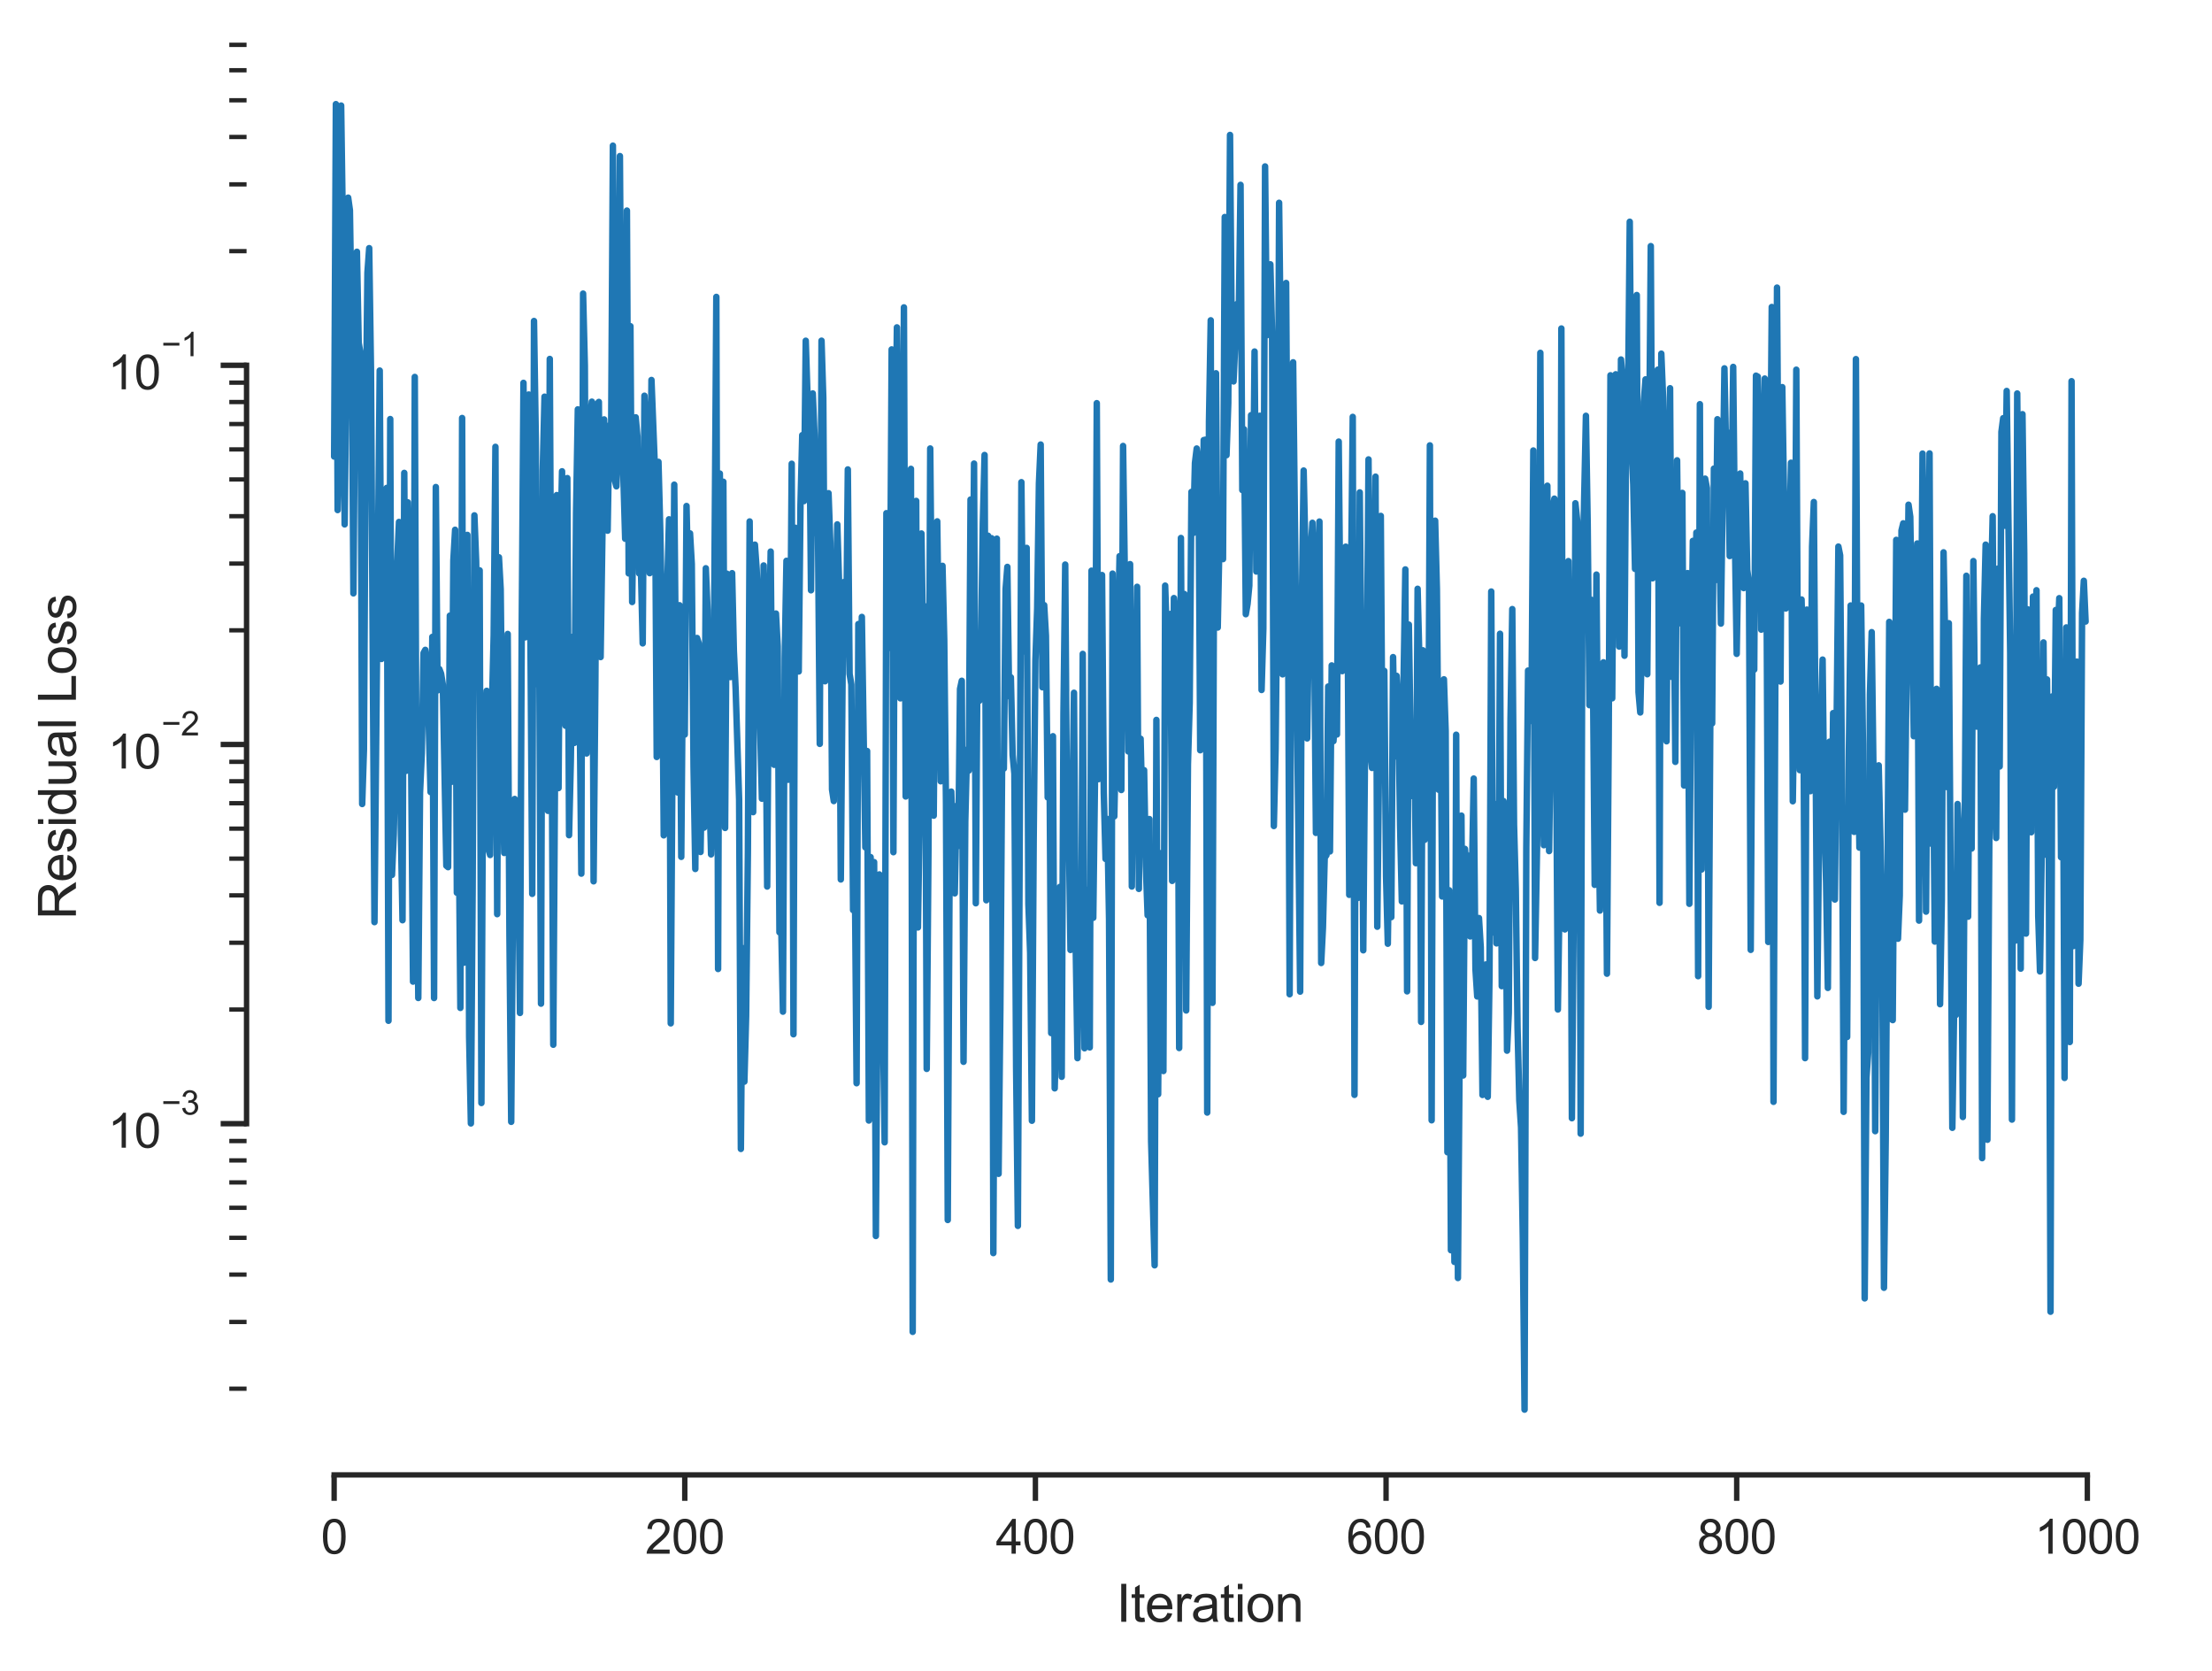 <?xml version="1.0" encoding="utf-8" standalone="no"?>
<!DOCTYPE svg PUBLIC "-//W3C//DTD SVG 1.1//EN"
  "http://www.w3.org/Graphics/SVG/1.1/DTD/svg11.dtd">
<svg xmlns:xlink="http://www.w3.org/1999/xlink" width="410.024pt" height="309.639pt" viewBox="0 0 410.024 309.639" xmlns="http://www.w3.org/2000/svg" version="1.1">
 <defs>
  <style type="text/css">*{stroke-linejoin: round; stroke-linecap: butt}</style>
 </defs>
 <g id="figure_1">
  <g id="patch_1">
   <path d="M 0 309.639 
L 410.024 309.639 
L 410.024 0 
L 0 0 
z
" style="fill: #ffffff"/>
  </g>
  <g id="axes_1">
   <g id="patch_2">
    <path d="M 45.703 273.312 
L 402.824 273.312 
L 402.824 7.2 
L 45.703 7.2 
z
" style="fill: #ffffff"/>
   </g>
   <g id="matplotlib.axis_1">
    <g id="xtick_1">
     <g id="line2d_1">
      <defs>
       <path id="m5b79d9592a" d="M 0 0 
L 0 4.8 
" style="stroke: #262626"/>
      </defs>
      <g>
       <use xlink:href="#m5b79d9592a" x="61.936" y="273.312" style="fill: #262626; stroke: #262626"/>
      </g>
     </g>
     <g id="text_1">
      <!-- 0 -->
      <g style="fill: #262626" transform="translate(59.489 287.911) scale(0.088 -0.088)">
       <defs>
        <path id="ArialMT-30" d="M 266 2259 
Q 266 3072 433 3567 
Q 600 4063 929 4331 
Q 1259 4600 1759 4600 
Q 2128 4600 2406 4451 
Q 2684 4303 2865 4023 
Q 3047 3744 3150 3342 
Q 3253 2941 3253 2259 
Q 3253 1453 3087 958 
Q 2922 463 2592 192 
Q 2263 -78 1759 -78 
Q 1097 -78 719 397 
Q 266 969 266 2259 
z
M 844 2259 
Q 844 1131 1108 757 
Q 1372 384 1759 384 
Q 2147 384 2411 759 
Q 2675 1134 2675 2259 
Q 2675 3391 2411 3762 
Q 2147 4134 1753 4134 
Q 1366 4134 1134 3806 
Q 844 3388 844 2259 
z
" transform="scale(0.016)"/>
       </defs>
       <use xlink:href="#ArialMT-30"/>
      </g>
     </g>
    </g>
    <g id="xtick_2">
     <g id="line2d_2">
      <g>
       <use xlink:href="#m5b79d9592a" x="126.932" y="273.312" style="fill: #262626; stroke: #262626"/>
      </g>
     </g>
     <g id="text_2">
      <!-- 200 -->
      <g style="fill: #262626" transform="translate(119.592 287.911) scale(0.088 -0.088)">
       <defs>
        <path id="ArialMT-32" d="M 3222 541 
L 3222 0 
L 194 0 
Q 188 203 259 391 
Q 375 700 629 1000 
Q 884 1300 1366 1694 
Q 2113 2306 2375 2664 
Q 2638 3022 2638 3341 
Q 2638 3675 2398 3904 
Q 2159 4134 1775 4134 
Q 1369 4134 1125 3890 
Q 881 3647 878 3216 
L 300 3275 
Q 359 3922 746 4261 
Q 1134 4600 1788 4600 
Q 2447 4600 2831 4234 
Q 3216 3869 3216 3328 
Q 3216 3053 3103 2787 
Q 2991 2522 2730 2228 
Q 2469 1934 1863 1422 
Q 1356 997 1212 845 
Q 1069 694 975 541 
L 3222 541 
z
" transform="scale(0.016)"/>
       </defs>
       <use xlink:href="#ArialMT-32"/>
       <use xlink:href="#ArialMT-30" x="55.615"/>
       <use xlink:href="#ArialMT-30" x="111.23"/>
      </g>
     </g>
    </g>
    <g id="xtick_3">
     <g id="line2d_3">
      <g>
       <use xlink:href="#m5b79d9592a" x="191.928" y="273.312" style="fill: #262626; stroke: #262626"/>
      </g>
     </g>
     <g id="text_3">
      <!-- 400 -->
      <g style="fill: #262626" transform="translate(184.588 287.911) scale(0.088 -0.088)">
       <defs>
        <path id="ArialMT-34" d="M 2069 0 
L 2069 1097 
L 81 1097 
L 81 1613 
L 2172 4581 
L 2631 4581 
L 2631 1613 
L 3250 1613 
L 3250 1097 
L 2631 1097 
L 2631 0 
L 2069 0 
z
M 2069 1613 
L 2069 3678 
L 634 1613 
L 2069 1613 
z
" transform="scale(0.016)"/>
       </defs>
       <use xlink:href="#ArialMT-34"/>
       <use xlink:href="#ArialMT-30" x="55.615"/>
       <use xlink:href="#ArialMT-30" x="111.23"/>
      </g>
     </g>
    </g>
    <g id="xtick_4">
     <g id="line2d_4">
      <g>
       <use xlink:href="#m5b79d9592a" x="256.924" y="273.312" style="fill: #262626; stroke: #262626"/>
      </g>
     </g>
     <g id="text_4">
      <!-- 600 -->
      <g style="fill: #262626" transform="translate(249.584 287.911) scale(0.088 -0.088)">
       <defs>
        <path id="ArialMT-36" d="M 3184 3459 
L 2625 3416 
Q 2550 3747 2413 3897 
Q 2184 4138 1850 4138 
Q 1581 4138 1378 3988 
Q 1113 3794 959 3422 
Q 806 3050 800 2363 
Q 1003 2672 1297 2822 
Q 1591 2972 1913 2972 
Q 2475 2972 2870 2558 
Q 3266 2144 3266 1488 
Q 3266 1056 3080 686 
Q 2894 316 2569 119 
Q 2244 -78 1831 -78 
Q 1128 -78 684 439 
Q 241 956 241 2144 
Q 241 3472 731 4075 
Q 1159 4600 1884 4600 
Q 2425 4600 2770 4297 
Q 3116 3994 3184 3459 
z
M 888 1484 
Q 888 1194 1011 928 
Q 1134 663 1356 523 
Q 1578 384 1822 384 
Q 2178 384 2434 671 
Q 2691 959 2691 1453 
Q 2691 1928 2437 2201 
Q 2184 2475 1800 2475 
Q 1419 2475 1153 2201 
Q 888 1928 888 1484 
z
" transform="scale(0.016)"/>
       </defs>
       <use xlink:href="#ArialMT-36"/>
       <use xlink:href="#ArialMT-30" x="55.615"/>
       <use xlink:href="#ArialMT-30" x="111.23"/>
      </g>
     </g>
    </g>
    <g id="xtick_5">
     <g id="line2d_5">
      <g>
       <use xlink:href="#m5b79d9592a" x="321.92" y="273.312" style="fill: #262626; stroke: #262626"/>
      </g>
     </g>
     <g id="text_5">
      <!-- 800 -->
      <g style="fill: #262626" transform="translate(314.579 287.911) scale(0.088 -0.088)">
       <defs>
        <path id="ArialMT-38" d="M 1131 2484 
Q 781 2613 612 2850 
Q 444 3088 444 3419 
Q 444 3919 803 4259 
Q 1163 4600 1759 4600 
Q 2359 4600 2725 4251 
Q 3091 3903 3091 3403 
Q 3091 3084 2923 2848 
Q 2756 2613 2416 2484 
Q 2838 2347 3058 2040 
Q 3278 1734 3278 1309 
Q 3278 722 2862 322 
Q 2447 -78 1769 -78 
Q 1091 -78 675 323 
Q 259 725 259 1325 
Q 259 1772 486 2073 
Q 713 2375 1131 2484 
z
M 1019 3438 
Q 1019 3113 1228 2906 
Q 1438 2700 1772 2700 
Q 2097 2700 2305 2904 
Q 2513 3109 2513 3406 
Q 2513 3716 2298 3927 
Q 2084 4138 1766 4138 
Q 1444 4138 1231 3931 
Q 1019 3725 1019 3438 
z
M 838 1322 
Q 838 1081 952 856 
Q 1066 631 1291 507 
Q 1516 384 1775 384 
Q 2178 384 2440 643 
Q 2703 903 2703 1303 
Q 2703 1709 2433 1975 
Q 2163 2241 1756 2241 
Q 1359 2241 1098 1978 
Q 838 1716 838 1322 
z
" transform="scale(0.016)"/>
       </defs>
       <use xlink:href="#ArialMT-38"/>
       <use xlink:href="#ArialMT-30" x="55.615"/>
       <use xlink:href="#ArialMT-30" x="111.23"/>
      </g>
     </g>
    </g>
    <g id="xtick_6">
     <g id="line2d_6">
      <g>
       <use xlink:href="#m5b79d9592a" x="386.916" y="273.312" style="fill: #262626; stroke: #262626"/>
      </g>
     </g>
     <g id="text_6">
      <!-- 1000 -->
      <g style="fill: #262626" transform="translate(377.129 287.911) scale(0.088 -0.088)">
       <defs>
        <path id="ArialMT-31" d="M 2384 0 
L 1822 0 
L 1822 3584 
Q 1619 3391 1289 3197 
Q 959 3003 697 2906 
L 697 3450 
Q 1169 3672 1522 3987 
Q 1875 4303 2022 4600 
L 2384 4600 
L 2384 0 
z
" transform="scale(0.016)"/>
       </defs>
       <use xlink:href="#ArialMT-31"/>
       <use xlink:href="#ArialMT-30" x="55.615"/>
       <use xlink:href="#ArialMT-30" x="111.23"/>
       <use xlink:href="#ArialMT-30" x="166.846"/>
      </g>
     </g>
    </g>
    <g id="text_7">
     <!-- Iteration -->
     <g style="fill: #262626" transform="translate(206.921 300.531) scale(0.096 -0.096)">
      <defs>
       <path id="ArialMT-49" d="M 597 0 
L 597 4581 
L 1203 4581 
L 1203 0 
L 597 0 
z
" transform="scale(0.016)"/>
       <path id="ArialMT-74" d="M 1650 503 
L 1731 6 
Q 1494 -44 1306 -44 
Q 1000 -44 831 53 
Q 663 150 594 308 
Q 525 466 525 972 
L 525 2881 
L 113 2881 
L 113 3319 
L 525 3319 
L 525 4141 
L 1084 4478 
L 1084 3319 
L 1650 3319 
L 1650 2881 
L 1084 2881 
L 1084 941 
Q 1084 700 1114 631 
Q 1144 563 1211 522 
Q 1278 481 1403 481 
Q 1497 481 1650 503 
z
" transform="scale(0.016)"/>
       <path id="ArialMT-65" d="M 2694 1069 
L 3275 997 
Q 3138 488 2766 206 
Q 2394 -75 1816 -75 
Q 1088 -75 661 373 
Q 234 822 234 1631 
Q 234 2469 665 2931 
Q 1097 3394 1784 3394 
Q 2450 3394 2872 2941 
Q 3294 2488 3294 1666 
Q 3294 1616 3291 1516 
L 816 1516 
Q 847 969 1125 678 
Q 1403 388 1819 388 
Q 2128 388 2347 550 
Q 2566 713 2694 1069 
z
M 847 1978 
L 2700 1978 
Q 2663 2397 2488 2606 
Q 2219 2931 1791 2931 
Q 1403 2931 1139 2672 
Q 875 2413 847 1978 
z
" transform="scale(0.016)"/>
       <path id="ArialMT-72" d="M 416 0 
L 416 3319 
L 922 3319 
L 922 2816 
Q 1116 3169 1280 3281 
Q 1444 3394 1641 3394 
Q 1925 3394 2219 3213 
L 2025 2691 
Q 1819 2813 1613 2813 
Q 1428 2813 1281 2702 
Q 1134 2591 1072 2394 
Q 978 2094 978 1738 
L 978 0 
L 416 0 
z
" transform="scale(0.016)"/>
       <path id="ArialMT-61" d="M 2588 409 
Q 2275 144 1986 34 
Q 1697 -75 1366 -75 
Q 819 -75 525 192 
Q 231 459 231 875 
Q 231 1119 342 1320 
Q 453 1522 633 1644 
Q 813 1766 1038 1828 
Q 1203 1872 1538 1913 
Q 2219 1994 2541 2106 
Q 2544 2222 2544 2253 
Q 2544 2597 2384 2738 
Q 2169 2928 1744 2928 
Q 1347 2928 1158 2789 
Q 969 2650 878 2297 
L 328 2372 
Q 403 2725 575 2942 
Q 747 3159 1072 3276 
Q 1397 3394 1825 3394 
Q 2250 3394 2515 3294 
Q 2781 3194 2906 3042 
Q 3031 2891 3081 2659 
Q 3109 2516 3109 2141 
L 3109 1391 
Q 3109 606 3145 398 
Q 3181 191 3288 0 
L 2700 0 
Q 2613 175 2588 409 
z
M 2541 1666 
Q 2234 1541 1622 1453 
Q 1275 1403 1131 1340 
Q 988 1278 909 1158 
Q 831 1038 831 891 
Q 831 666 1001 516 
Q 1172 366 1500 366 
Q 1825 366 2078 508 
Q 2331 650 2450 897 
Q 2541 1088 2541 1459 
L 2541 1666 
z
" transform="scale(0.016)"/>
       <path id="ArialMT-69" d="M 425 3934 
L 425 4581 
L 988 4581 
L 988 3934 
L 425 3934 
z
M 425 0 
L 425 3319 
L 988 3319 
L 988 0 
L 425 0 
z
" transform="scale(0.016)"/>
       <path id="ArialMT-6f" d="M 213 1659 
Q 213 2581 725 3025 
Q 1153 3394 1769 3394 
Q 2453 3394 2887 2945 
Q 3322 2497 3322 1706 
Q 3322 1066 3130 698 
Q 2938 331 2570 128 
Q 2203 -75 1769 -75 
Q 1072 -75 642 372 
Q 213 819 213 1659 
z
M 791 1659 
Q 791 1022 1069 705 
Q 1347 388 1769 388 
Q 2188 388 2466 706 
Q 2744 1025 2744 1678 
Q 2744 2294 2464 2611 
Q 2184 2928 1769 2928 
Q 1347 2928 1069 2612 
Q 791 2297 791 1659 
z
" transform="scale(0.016)"/>
       <path id="ArialMT-6e" d="M 422 0 
L 422 3319 
L 928 3319 
L 928 2847 
Q 1294 3394 1984 3394 
Q 2284 3394 2536 3286 
Q 2788 3178 2913 3003 
Q 3038 2828 3088 2588 
Q 3119 2431 3119 2041 
L 3119 0 
L 2556 0 
L 2556 2019 
Q 2556 2363 2490 2533 
Q 2425 2703 2258 2804 
Q 2091 2906 1866 2906 
Q 1506 2906 1245 2678 
Q 984 2450 984 1813 
L 984 0 
L 422 0 
z
" transform="scale(0.016)"/>
      </defs>
      <use xlink:href="#ArialMT-49"/>
      <use xlink:href="#ArialMT-74" x="27.783"/>
      <use xlink:href="#ArialMT-65" x="55.566"/>
      <use xlink:href="#ArialMT-72" x="111.182"/>
      <use xlink:href="#ArialMT-61" x="144.482"/>
      <use xlink:href="#ArialMT-74" x="200.098"/>
      <use xlink:href="#ArialMT-69" x="227.881"/>
      <use xlink:href="#ArialMT-6f" x="250.098"/>
      <use xlink:href="#ArialMT-6e" x="305.713"/>
     </g>
    </g>
   </g>
   <g id="matplotlib.axis_2">
    <g id="ytick_1">
     <g id="line2d_7">
      <defs>
       <path id="m8c9c1c4739" d="M 0 0 
L -4.8 0 
" style="stroke: #262626"/>
      </defs>
      <g>
       <use xlink:href="#m8c9c1c4739" x="45.703" y="208.226" style="fill: #262626; stroke: #262626"/>
      </g>
     </g>
     <g id="text_8">
      <!-- $\mathdefault{10^{-3}}$ -->
      <g style="fill: #262626" transform="translate(19.98 212.763) scale(0.088 -0.088)">
       <defs>
        <path id="ArialMT-2212" d="M 3381 1997 
L 356 1997 
L 356 2522 
L 3381 2522 
L 3381 1997 
z
" transform="scale(0.016)"/>
        <path id="ArialMT-33" d="M 269 1209 
L 831 1284 
Q 928 806 1161 595 
Q 1394 384 1728 384 
Q 2125 384 2398 659 
Q 2672 934 2672 1341 
Q 2672 1728 2419 1979 
Q 2166 2231 1775 2231 
Q 1616 2231 1378 2169 
L 1441 2663 
Q 1497 2656 1531 2656 
Q 1891 2656 2178 2843 
Q 2466 3031 2466 3422 
Q 2466 3731 2256 3934 
Q 2047 4138 1716 4138 
Q 1388 4138 1169 3931 
Q 950 3725 888 3313 
L 325 3413 
Q 428 3978 793 4289 
Q 1159 4600 1703 4600 
Q 2078 4600 2393 4439 
Q 2709 4278 2876 4000 
Q 3044 3722 3044 3409 
Q 3044 3113 2884 2869 
Q 2725 2625 2413 2481 
Q 2819 2388 3044 2092 
Q 3269 1797 3269 1353 
Q 3269 753 2831 336 
Q 2394 -81 1725 -81 
Q 1122 -81 723 278 
Q 325 638 269 1209 
z
" transform="scale(0.016)"/>
       </defs>
       <use xlink:href="#ArialMT-31" transform="translate(0 0.994)"/>
       <use xlink:href="#ArialMT-30" transform="translate(55.615 0.994)"/>
       <use xlink:href="#ArialMT-2212" transform="translate(112.973 70.688) scale(0.7)"/>
       <use xlink:href="#ArialMT-33" transform="translate(153.852 70.688) scale(0.7)"/>
      </g>
     </g>
    </g>
    <g id="ytick_2">
     <g id="line2d_8">
      <g>
       <use xlink:href="#m8c9c1c4739" x="45.703" y="137.959" style="fill: #262626; stroke: #262626"/>
      </g>
     </g>
     <g id="text_9">
      <!-- $\mathdefault{10^{-2}}$ -->
      <g style="fill: #262626" transform="translate(19.98 142.497) scale(0.088 -0.088)">
       <use xlink:href="#ArialMT-31" transform="translate(0 0.994)"/>
       <use xlink:href="#ArialMT-30" transform="translate(55.615 0.994)"/>
       <use xlink:href="#ArialMT-2212" transform="translate(112.973 70.688) scale(0.7)"/>
       <use xlink:href="#ArialMT-32" transform="translate(153.852 70.688) scale(0.7)"/>
      </g>
     </g>
    </g>
    <g id="ytick_3">
     <g id="line2d_9">
      <g>
       <use xlink:href="#m8c9c1c4739" x="45.703" y="67.692" style="fill: #262626; stroke: #262626"/>
      </g>
     </g>
     <g id="text_10">
      <!-- $\mathdefault{10^{-1}}$ -->
      <g style="fill: #262626" transform="translate(19.98 72.23) scale(0.088 -0.088)">
       <use xlink:href="#ArialMT-31" transform="translate(0 0.994)"/>
       <use xlink:href="#ArialMT-30" transform="translate(55.615 0.994)"/>
       <use xlink:href="#ArialMT-2212" transform="translate(112.973 70.688) scale(0.7)"/>
       <use xlink:href="#ArialMT-31" transform="translate(153.852 70.688) scale(0.7)"/>
      </g>
     </g>
    </g>
    <g id="ytick_4">
     <g id="line2d_10">
      <defs>
       <path id="mc41b19e3ee" d="M 0 0 
L -3.2 0 
" style="stroke: #262626; stroke-width: 0.8"/>
      </defs>
      <g>
       <use xlink:href="#mc41b19e3ee" x="45.703" y="257.34" style="fill: #262626; stroke: #262626; stroke-width: 0.8"/>
      </g>
     </g>
    </g>
    <g id="ytick_5">
     <g id="line2d_11">
      <g>
       <use xlink:href="#mc41b19e3ee" x="45.703" y="244.967" style="fill: #262626; stroke: #262626; stroke-width: 0.8"/>
      </g>
     </g>
    </g>
    <g id="ytick_6">
     <g id="line2d_12">
      <g>
       <use xlink:href="#mc41b19e3ee" x="45.703" y="236.188" style="fill: #262626; stroke: #262626; stroke-width: 0.8"/>
      </g>
     </g>
    </g>
    <g id="ytick_7">
     <g id="line2d_13">
      <g>
       <use xlink:href="#mc41b19e3ee" x="45.703" y="229.378" style="fill: #262626; stroke: #262626; stroke-width: 0.8"/>
      </g>
     </g>
    </g>
    <g id="ytick_8">
     <g id="line2d_14">
      <g>
       <use xlink:href="#mc41b19e3ee" x="45.703" y="223.815" style="fill: #262626; stroke: #262626; stroke-width: 0.8"/>
      </g>
     </g>
    </g>
    <g id="ytick_9">
     <g id="line2d_15">
      <g>
       <use xlink:href="#mc41b19e3ee" x="45.703" y="219.11" style="fill: #262626; stroke: #262626; stroke-width: 0.8"/>
      </g>
     </g>
    </g>
    <g id="ytick_10">
     <g id="line2d_16">
      <g>
       <use xlink:href="#mc41b19e3ee" x="45.703" y="215.036" style="fill: #262626; stroke: #262626; stroke-width: 0.8"/>
      </g>
     </g>
    </g>
    <g id="ytick_11">
     <g id="line2d_17">
      <g>
       <use xlink:href="#mc41b19e3ee" x="45.703" y="211.441" style="fill: #262626; stroke: #262626; stroke-width: 0.8"/>
      </g>
     </g>
    </g>
    <g id="ytick_12">
     <g id="line2d_18">
      <g>
       <use xlink:href="#mc41b19e3ee" x="45.703" y="187.074" style="fill: #262626; stroke: #262626; stroke-width: 0.8"/>
      </g>
     </g>
    </g>
    <g id="ytick_13">
     <g id="line2d_19">
      <g>
       <use xlink:href="#mc41b19e3ee" x="45.703" y="174.7" style="fill: #262626; stroke: #262626; stroke-width: 0.8"/>
      </g>
     </g>
    </g>
    <g id="ytick_14">
     <g id="line2d_20">
      <g>
       <use xlink:href="#mc41b19e3ee" x="45.703" y="165.921" style="fill: #262626; stroke: #262626; stroke-width: 0.8"/>
      </g>
     </g>
    </g>
    <g id="ytick_15">
     <g id="line2d_21">
      <g>
       <use xlink:href="#mc41b19e3ee" x="45.703" y="159.112" style="fill: #262626; stroke: #262626; stroke-width: 0.8"/>
      </g>
     </g>
    </g>
    <g id="ytick_16">
     <g id="line2d_22">
      <g>
       <use xlink:href="#mc41b19e3ee" x="45.703" y="153.548" style="fill: #262626; stroke: #262626; stroke-width: 0.8"/>
      </g>
     </g>
    </g>
    <g id="ytick_17">
     <g id="line2d_23">
      <g>
       <use xlink:href="#mc41b19e3ee" x="45.703" y="148.844" style="fill: #262626; stroke: #262626; stroke-width: 0.8"/>
      </g>
     </g>
    </g>
    <g id="ytick_18">
     <g id="line2d_24">
      <g>
       <use xlink:href="#mc41b19e3ee" x="45.703" y="144.769" style="fill: #262626; stroke: #262626; stroke-width: 0.8"/>
      </g>
     </g>
    </g>
    <g id="ytick_19">
     <g id="line2d_25">
      <g>
       <use xlink:href="#mc41b19e3ee" x="45.703" y="141.174" style="fill: #262626; stroke: #262626; stroke-width: 0.8"/>
      </g>
     </g>
    </g>
    <g id="ytick_20">
     <g id="line2d_26">
      <g>
       <use xlink:href="#mc41b19e3ee" x="45.703" y="116.807" style="fill: #262626; stroke: #262626; stroke-width: 0.8"/>
      </g>
     </g>
    </g>
    <g id="ytick_21">
     <g id="line2d_27">
      <g>
       <use xlink:href="#mc41b19e3ee" x="45.703" y="104.433" style="fill: #262626; stroke: #262626; stroke-width: 0.8"/>
      </g>
     </g>
    </g>
    <g id="ytick_22">
     <g id="line2d_28">
      <g>
       <use xlink:href="#mc41b19e3ee" x="45.703" y="95.654" style="fill: #262626; stroke: #262626; stroke-width: 0.8"/>
      </g>
     </g>
    </g>
    <g id="ytick_23">
     <g id="line2d_29">
      <g>
       <use xlink:href="#mc41b19e3ee" x="45.703" y="88.845" style="fill: #262626; stroke: #262626; stroke-width: 0.8"/>
      </g>
     </g>
    </g>
    <g id="ytick_24">
     <g id="line2d_30">
      <g>
       <use xlink:href="#mc41b19e3ee" x="45.703" y="83.281" style="fill: #262626; stroke: #262626; stroke-width: 0.8"/>
      </g>
     </g>
    </g>
    <g id="ytick_25">
     <g id="line2d_31">
      <g>
       <use xlink:href="#mc41b19e3ee" x="45.703" y="78.577" style="fill: #262626; stroke: #262626; stroke-width: 0.8"/>
      </g>
     </g>
    </g>
    <g id="ytick_26">
     <g id="line2d_32">
      <g>
       <use xlink:href="#mc41b19e3ee" x="45.703" y="74.502" style="fill: #262626; stroke: #262626; stroke-width: 0.8"/>
      </g>
     </g>
    </g>
    <g id="ytick_27">
     <g id="line2d_33">
      <g>
       <use xlink:href="#mc41b19e3ee" x="45.703" y="70.907" style="fill: #262626; stroke: #262626; stroke-width: 0.8"/>
      </g>
     </g>
    </g>
    <g id="ytick_28">
     <g id="line2d_34">
      <g>
       <use xlink:href="#mc41b19e3ee" x="45.703" y="46.54" style="fill: #262626; stroke: #262626; stroke-width: 0.8"/>
      </g>
     </g>
    </g>
    <g id="ytick_29">
     <g id="line2d_35">
      <g>
       <use xlink:href="#mc41b19e3ee" x="45.703" y="34.166" style="fill: #262626; stroke: #262626; stroke-width: 0.8"/>
      </g>
     </g>
    </g>
    <g id="ytick_30">
     <g id="line2d_36">
      <g>
       <use xlink:href="#mc41b19e3ee" x="45.703" y="25.387" style="fill: #262626; stroke: #262626; stroke-width: 0.8"/>
      </g>
     </g>
    </g>
    <g id="ytick_31">
     <g id="line2d_37">
      <g>
       <use xlink:href="#mc41b19e3ee" x="45.703" y="18.578" style="fill: #262626; stroke: #262626; stroke-width: 0.8"/>
      </g>
     </g>
    </g>
    <g id="ytick_32">
     <g id="line2d_38">
      <g>
       <use xlink:href="#mc41b19e3ee" x="45.703" y="13.014" style="fill: #262626; stroke: #262626; stroke-width: 0.8"/>
      </g>
     </g>
    </g>
    <g id="ytick_33">
     <g id="line2d_39">
      <g>
       <use xlink:href="#mc41b19e3ee" x="45.703" y="8.31" style="fill: #262626; stroke: #262626; stroke-width: 0.8"/>
      </g>
     </g>
    </g>
    <g id="text_11">
     <!-- Residual Loss -->
     <g style="fill: #262626" transform="translate(14.072 170.405) rotate(-90) scale(0.096 -0.096)">
      <defs>
       <path id="ArialMT-52" d="M 503 0 
L 503 4581 
L 2534 4581 
Q 3147 4581 3465 4457 
Q 3784 4334 3975 4021 
Q 4166 3709 4166 3331 
Q 4166 2844 3850 2509 
Q 3534 2175 2875 2084 
Q 3116 1969 3241 1856 
Q 3506 1613 3744 1247 
L 4541 0 
L 3778 0 
L 3172 953 
Q 2906 1366 2734 1584 
Q 2563 1803 2427 1890 
Q 2291 1978 2150 2013 
Q 2047 2034 1813 2034 
L 1109 2034 
L 1109 0 
L 503 0 
z
M 1109 2559 
L 2413 2559 
Q 2828 2559 3062 2645 
Q 3297 2731 3419 2920 
Q 3541 3109 3541 3331 
Q 3541 3656 3305 3865 
Q 3069 4075 2559 4075 
L 1109 4075 
L 1109 2559 
z
" transform="scale(0.016)"/>
       <path id="ArialMT-73" d="M 197 991 
L 753 1078 
Q 800 744 1014 566 
Q 1228 388 1613 388 
Q 2000 388 2187 545 
Q 2375 703 2375 916 
Q 2375 1106 2209 1216 
Q 2094 1291 1634 1406 
Q 1016 1563 777 1677 
Q 538 1791 414 1992 
Q 291 2194 291 2438 
Q 291 2659 392 2848 
Q 494 3038 669 3163 
Q 800 3259 1026 3326 
Q 1253 3394 1513 3394 
Q 1903 3394 2198 3281 
Q 2494 3169 2634 2976 
Q 2775 2784 2828 2463 
L 2278 2388 
Q 2241 2644 2061 2787 
Q 1881 2931 1553 2931 
Q 1166 2931 1000 2803 
Q 834 2675 834 2503 
Q 834 2394 903 2306 
Q 972 2216 1119 2156 
Q 1203 2125 1616 2013 
Q 2213 1853 2448 1751 
Q 2684 1650 2818 1456 
Q 2953 1263 2953 975 
Q 2953 694 2789 445 
Q 2625 197 2315 61 
Q 2006 -75 1616 -75 
Q 969 -75 630 194 
Q 291 463 197 991 
z
" transform="scale(0.016)"/>
       <path id="ArialMT-64" d="M 2575 0 
L 2575 419 
Q 2259 -75 1647 -75 
Q 1250 -75 917 144 
Q 584 363 401 755 
Q 219 1147 219 1656 
Q 219 2153 384 2558 
Q 550 2963 881 3178 
Q 1213 3394 1622 3394 
Q 1922 3394 2156 3267 
Q 2391 3141 2538 2938 
L 2538 4581 
L 3097 4581 
L 3097 0 
L 2575 0 
z
M 797 1656 
Q 797 1019 1065 703 
Q 1334 388 1700 388 
Q 2069 388 2326 689 
Q 2584 991 2584 1609 
Q 2584 2291 2321 2609 
Q 2059 2928 1675 2928 
Q 1300 2928 1048 2622 
Q 797 2316 797 1656 
z
" transform="scale(0.016)"/>
       <path id="ArialMT-75" d="M 2597 0 
L 2597 488 
Q 2209 -75 1544 -75 
Q 1250 -75 995 37 
Q 741 150 617 320 
Q 494 491 444 738 
Q 409 903 409 1263 
L 409 3319 
L 972 3319 
L 972 1478 
Q 972 1038 1006 884 
Q 1059 663 1231 536 
Q 1403 409 1656 409 
Q 1909 409 2131 539 
Q 2353 669 2445 892 
Q 2538 1116 2538 1541 
L 2538 3319 
L 3100 3319 
L 3100 0 
L 2597 0 
z
" transform="scale(0.016)"/>
       <path id="ArialMT-6c" d="M 409 0 
L 409 4581 
L 972 4581 
L 972 0 
L 409 0 
z
" transform="scale(0.016)"/>
       <path id="ArialMT-20" transform="scale(0.016)"/>
       <path id="ArialMT-4c" d="M 469 0 
L 469 4581 
L 1075 4581 
L 1075 541 
L 3331 541 
L 3331 0 
L 469 0 
z
" transform="scale(0.016)"/>
      </defs>
      <use xlink:href="#ArialMT-52"/>
      <use xlink:href="#ArialMT-65" x="72.217"/>
      <use xlink:href="#ArialMT-73" x="127.832"/>
      <use xlink:href="#ArialMT-69" x="177.832"/>
      <use xlink:href="#ArialMT-64" x="200.049"/>
      <use xlink:href="#ArialMT-75" x="255.664"/>
      <use xlink:href="#ArialMT-61" x="311.279"/>
      <use xlink:href="#ArialMT-6c" x="366.895"/>
      <use xlink:href="#ArialMT-20" x="389.111"/>
      <use xlink:href="#ArialMT-4c" x="416.895"/>
      <use xlink:href="#ArialMT-6f" x="472.51"/>
      <use xlink:href="#ArialMT-73" x="528.125"/>
      <use xlink:href="#ArialMT-73" x="578.125"/>
     </g>
    </g>
   </g>
   <g id="line2d_40">
    <path d="M 61.936 84.598 
L 62.261 19.296 
L 62.586 94.52 
L 62.911 81.524 
L 63.236 19.561 
L 63.561 42.58 
L 63.886 97.173 
L 64.536 36.625 
L 64.861 38.974 
L 65.186 60.207 
L 65.511 109.955 
L 65.836 69.149 
L 66.161 46.655 
L 66.486 63.534 
L 66.811 65.426 
L 67.136 148.992 
L 67.461 138.857 
L 67.786 79.994 
L 68.111 50.534 
L 68.436 45.985 
L 68.761 68.178 
L 69.411 170.88 
L 70.386 68.667 
L 70.711 122.116 
L 71.036 95.502 
L 71.361 105.116 
L 71.686 90.413 
L 72.011 189.158 
L 72.336 77.652 
L 72.661 162.13 
L 72.986 154.613 
L 73.311 139.627 
L 73.635 104.04 
L 73.96 96.722 
L 74.285 152.853 
L 74.61 170.526 
L 74.935 87.63 
L 75.26 142.852 
L 75.585 93.083 
L 75.91 106.253 
L 76.56 181.901 
L 76.885 69.85 
L 77.21 150.218 
L 77.535 184.934 
L 77.86 146.88 
L 78.185 139.609 
L 78.51 121.01 
L 78.835 120.425 
L 79.16 122.692 
L 79.81 146.778 
L 80.135 118.024 
L 80.46 184.943 
L 80.785 90.251 
L 81.11 127.942 
L 81.435 123.979 
L 81.76 124.833 
L 82.085 126.884 
L 82.735 160.426 
L 83.06 160.691 
L 83.385 114.082 
L 83.71 144.877 
L 84.035 103.842 
L 84.36 98.171 
L 84.685 165.43 
L 85.01 150.189 
L 85.335 186.777 
L 85.66 77.458 
L 85.985 178.401 
L 86.31 117.135 
L 86.635 99.121 
L 86.96 192.13 
L 87.285 208.181 
L 87.61 164.591 
L 87.935 95.501 
L 88.26 103.974 
L 88.585 124.121 
L 88.91 105.69 
L 89.235 204.396 
L 89.559 135.872 
L 89.884 133.583 
L 90.209 128.018 
L 90.534 157.325 
L 90.859 158.442 
L 91.184 131.185 
L 91.509 117.707 
L 91.834 82.803 
L 92.159 169.402 
L 92.484 103.268 
L 92.809 109.177 
L 93.134 140.039 
L 93.459 158.061 
L 94.109 117.477 
L 94.434 173.685 
L 94.759 207.884 
L 95.084 167.115 
L 95.409 148.055 
L 95.734 154.381 
L 96.059 158.232 
L 96.384 187.712 
L 96.709 116.27 
L 97.034 70.945 
L 97.359 118.102 
L 97.684 115.081 
L 98.009 73.107 
L 98.659 165.642 
L 98.984 59.483 
L 99.309 80.809 
L 99.634 126.83 
L 99.959 120.355 
L 100.284 185.988 
L 100.609 87.172 
L 100.934 73.509 
L 101.259 136.416 
L 101.584 150.261 
L 101.909 66.515 
L 102.559 193.597 
L 103.209 91.74 
L 103.534 146.039 
L 103.859 101.823 
L 104.184 87.333 
L 104.509 131.17 
L 104.834 134.49 
L 105.159 88.594 
L 105.483 154.77 
L 105.808 141.011 
L 106.133 118.004 
L 106.458 137.67 
L 106.783 95.05 
L 107.108 75.856 
L 107.433 129.536 
L 107.758 161.893 
L 108.083 54.408 
L 108.408 67.712 
L 108.733 139.623 
L 109.058 117.885 
L 109.383 77.598 
L 109.708 74.432 
L 110.033 163.318 
L 110.358 126.75 
L 110.683 74.843 
L 111.008 74.481 
L 111.333 121.759 
L 111.983 77.721 
L 112.633 98.338 
L 112.958 78.834 
L 113.283 80.214 
L 113.608 26.992 
L 113.933 88.894 
L 114.258 90.121 
L 114.583 80.838 
L 114.908 28.923 
L 115.233 77.355 
L 115.883 99.832 
L 116.208 39.023 
L 116.533 106.254 
L 116.858 60.449 
L 117.183 111.558 
L 117.508 88.778 
L 117.833 77.331 
L 118.158 80.9 
L 118.483 106.263 
L 118.808 105.687 
L 119.133 119.223 
L 119.458 73.328 
L 119.783 79.587 
L 120.108 88.076 
L 120.433 106.212 
L 120.758 70.413 
L 121.407 87.019 
L 121.732 140.276 
L 122.057 85.586 
L 122.382 97.959 
L 122.707 114.666 
L 123.032 154.798 
L 123.357 111.918 
L 123.682 108.891 
L 124.007 96.23 
L 124.332 189.635 
L 124.982 89.813 
L 125.307 126.917 
L 125.632 146.857 
L 125.957 112.152 
L 126.282 158.784 
L 126.607 119.278 
L 126.932 136.121 
L 127.257 93.767 
L 127.582 108.63 
L 127.907 98.838 
L 128.232 104.523 
L 128.557 142.165 
L 128.882 161.029 
L 129.207 118.222 
L 129.532 119.222 
L 129.857 157.878 
L 130.182 138.292 
L 130.507 153.367 
L 130.832 105.304 
L 131.157 113.101 
L 131.482 146.061 
L 131.807 158.326 
L 132.132 149.755 
L 132.782 55.018 
L 133.107 179.561 
L 133.432 87.753 
L 133.757 125.36 
L 134.082 89.272 
L 134.407 153.426 
L 134.732 106.308 
L 135.057 122.769 
L 135.382 125.472 
L 135.707 106.215 
L 136.032 120.623 
L 136.357 127.617 
L 137.006 148.158 
L 137.331 212.908 
L 137.656 175.687 
L 137.981 200.436 
L 138.306 188.263 
L 138.631 157.918 
L 138.956 96.628 
L 139.281 137.467 
L 139.606 150.499 
L 139.931 100.927 
L 140.256 105.476 
L 140.581 112.856 
L 140.906 134.795 
L 141.231 148.008 
L 141.556 104.786 
L 141.881 125.605 
L 142.206 164.282 
L 142.531 120.185 
L 142.856 102.208 
L 143.181 137.761 
L 143.506 141.725 
L 143.831 113.694 
L 144.156 119.739 
L 144.481 172.761 
L 144.806 171.342 
L 145.131 187.471 
L 145.456 121.818 
L 145.781 103.924 
L 146.106 144.501 
L 146.431 127.861 
L 146.756 85.936 
L 147.081 191.66 
L 147.406 97.801 
L 147.731 119.327 
L 148.056 124.429 
L 148.381 93.604 
L 148.706 80.638 
L 149.031 92.858 
L 149.356 63.139 
L 149.681 73.402 
L 150.006 75.203 
L 150.331 109.384 
L 150.656 72.904 
L 150.981 80.591 
L 151.306 94.856 
L 151.631 99.391 
L 151.956 137.846 
L 152.281 63.131 
L 152.606 73.724 
L 152.93 126.245 
L 153.58 91.393 
L 153.905 100.532 
L 154.23 146.308 
L 154.555 148.446 
L 154.88 114.444 
L 155.205 97.172 
L 155.53 107.941 
L 155.855 162.971 
L 156.18 125.712 
L 156.505 107.826 
L 156.83 120.238 
L 157.155 86.989 
L 157.48 124.855 
L 157.805 126.848 
L 158.13 168.644 
L 158.455 162.212 
L 158.78 200.732 
L 159.105 115.639 
L 159.43 133.356 
L 159.755 114.322 
L 160.405 157.019 
L 160.73 139.166 
L 161.055 207.643 
L 161.38 158.83 
L 161.705 175.757 
L 162.03 159.753 
L 162.355 229.039 
L 162.68 180.35 
L 163.005 162.039 
L 163.33 166.21 
L 163.98 211.68 
L 164.305 95.094 
L 164.63 110.463 
L 164.955 120.068 
L 165.28 64.75 
L 165.605 157.921 
L 165.93 86.854 
L 166.255 60.665 
L 166.58 89.36 
L 166.905 129.41 
L 167.23 119.068 
L 167.555 56.959 
L 167.88 147.595 
L 168.205 140.429 
L 168.53 126.747 
L 168.854 86.882 
L 169.179 246.804 
L 169.504 98.789 
L 169.829 92.822 
L 170.154 171.866 
L 170.479 150.484 
L 170.804 98.858 
L 171.129 121.333 
L 171.454 112.349 
L 171.779 198.074 
L 172.104 157.357 
L 172.429 83.106 
L 173.079 151.148 
L 173.404 112.576 
L 173.729 96.61 
L 174.379 144.781 
L 174.704 104.852 
L 175.029 118.559 
L 175.354 149.072 
L 175.679 226.076 
L 176.004 163.853 
L 176.329 146.69 
L 176.979 165.546 
L 177.304 149.348 
L 177.629 156.765 
L 177.954 127.665 
L 178.279 126.154 
L 178.604 196.76 
L 178.929 152.185 
L 179.254 138.895 
L 179.579 142.798 
L 179.904 92.572 
L 180.229 126.689 
L 180.554 85.906 
L 180.879 167.384 
L 181.204 119.401 
L 181.529 129.87 
L 181.854 118.51 
L 182.179 96.956 
L 182.504 84.314 
L 182.829 166.826 
L 183.154 99.274 
L 183.479 110.023 
L 183.804 99.735 
L 184.129 232.208 
L 184.778 99.818 
L 185.103 217.522 
L 185.428 187.165 
L 185.753 142.011 
L 186.078 142.418 
L 186.403 109.17 
L 186.728 105.05 
L 187.053 129.034 
L 187.378 125.513 
L 187.703 139.868 
L 188.028 143.365 
L 188.353 198.207 
L 188.678 227.165 
L 189.328 89.35 
L 189.653 120.737 
L 189.978 113.771 
L 190.303 101.528 
L 190.628 167.537 
L 190.953 176.603 
L 191.278 207.682 
L 191.603 156.093 
L 191.928 122.375 
L 192.253 112.764 
L 192.578 89.605 
L 192.903 82.375 
L 193.228 127.36 
L 193.553 112.138 
L 193.878 117.798 
L 194.203 147.765 
L 194.528 138.556 
L 194.853 191.439 
L 195.178 136.427 
L 195.503 201.678 
L 195.828 188.612 
L 196.153 184.311 
L 196.478 164.34 
L 196.803 199.54 
L 197.128 132.188 
L 197.453 104.617 
L 197.778 151.421 
L 198.103 152.751 
L 198.428 176.036 
L 199.078 128.372 
L 199.403 175.917 
L 199.728 196.086 
L 200.053 172.92 
L 200.378 187.766 
L 200.702 121.172 
L 201.027 194.252 
L 201.352 164.888 
L 201.677 175.083 
L 202.002 194.097 
L 202.327 105.751 
L 202.652 170.074 
L 202.977 144.029 
L 203.302 74.708 
L 203.627 144.382 
L 203.952 106.898 
L 204.277 106.561 
L 204.602 146.902 
L 204.927 159.166 
L 205.252 151.753 
L 205.577 170.345 
L 205.902 237.103 
L 206.227 106.293 
L 206.552 151.278 
L 207.527 103.059 
L 207.852 146.395 
L 208.177 82.639 
L 208.502 106.586 
L 208.827 110.269 
L 209.152 139.251 
L 209.477 104.536 
L 209.802 164.279 
L 210.127 132.126 
L 210.452 134.76 
L 210.777 108.741 
L 211.102 164.719 
L 211.427 136.897 
L 211.752 150.389 
L 212.077 142.721 
L 212.402 160.551 
L 212.727 169.611 
L 213.052 151.778 
L 213.377 211.48 
L 214.027 234.472 
L 214.352 133.406 
L 214.677 202.778 
L 215.002 158.086 
L 215.327 158.496 
L 215.652 198.472 
L 215.977 108.519 
L 216.626 127.821 
L 216.951 113.77 
L 217.276 163.236 
L 217.601 110.829 
L 217.926 113.861 
L 218.251 112.78 
L 218.576 194.208 
L 218.901 99.691 
L 219.226 157.166 
L 219.551 110.077 
L 219.876 187.251 
L 220.201 141.663 
L 220.526 130.224 
L 220.851 91.152 
L 221.176 98.784 
L 221.501 85.804 
L 221.826 83.112 
L 222.151 85.73 
L 222.476 139.028 
L 223.126 81.551 
L 223.451 81.481 
L 223.776 206.166 
L 224.101 78.071 
L 224.426 59.355 
L 224.751 185.837 
L 225.076 92.123 
L 225.401 69.171 
L 225.726 116.287 
L 226.051 99.781 
L 226.376 97.692 
L 226.701 103.607 
L 227.026 40.215 
L 227.351 84.351 
L 227.676 74.692 
L 228.001 25.005 
L 228.326 62.813 
L 228.651 70.685 
L 229.301 56.331 
L 229.626 58.338 
L 229.951 34.256 
L 230.276 90.815 
L 230.601 79.547 
L 230.926 113.816 
L 231.251 111.896 
L 231.576 108.522 
L 231.901 76.936 
L 232.225 98.961 
L 232.55 65.139 
L 232.875 105.908 
L 233.525 77.044 
L 233.85 127.859 
L 234.175 116.536 
L 234.5 30.839 
L 234.825 62.132 
L 235.15 61.909 
L 235.475 48.978 
L 235.8 61.869 
L 236.125 153.069 
L 236.45 138.73 
L 236.775 107.526 
L 237.1 37.577 
L 237.425 66.074 
L 237.75 124.963 
L 238.075 76.81 
L 238.4 52.437 
L 238.725 103.45 
L 239.05 184.243 
L 239.375 109.188 
L 239.7 67.136 
L 241 183.757 
L 241.325 111.269 
L 241.65 87.193 
L 241.975 102.235 
L 242.3 136.836 
L 242.625 115.409 
L 242.95 102.317 
L 243.275 96.877 
L 243.6 117.793 
L 243.925 154.345 
L 244.25 106.313 
L 244.575 96.645 
L 244.9 178.453 
L 245.225 171.879 
L 245.55 158.943 
L 245.875 158.461 
L 246.2 127.22 
L 246.525 157.779 
L 246.85 123.309 
L 247.175 137.336 
L 247.5 132.638 
L 247.825 136.106 
L 248.149 81.831 
L 248.474 115.987 
L 248.799 124.367 
L 249.124 115.229 
L 249.449 101.301 
L 249.774 108.277 
L 250.099 165.82 
L 250.424 108.484 
L 250.749 77.252 
L 251.074 202.888 
L 251.399 107.743 
L 251.724 166.391 
L 252.049 91.244 
L 252.374 125.48 
L 252.699 176.1 
L 253.024 139.339 
L 253.349 126.906 
L 253.674 85.133 
L 253.999 139.148 
L 254.324 142.308 
L 254.974 88.326 
L 255.299 171.729 
L 255.624 140.645 
L 255.949 95.6 
L 256.274 144.335 
L 256.599 124.319 
L 256.924 162.36 
L 257.249 174.88 
L 257.574 152.26 
L 257.899 169.955 
L 258.224 121.767 
L 258.549 140.191 
L 258.874 125.233 
L 259.199 130.708 
L 259.524 152.889 
L 259.849 167.039 
L 260.174 125.954 
L 260.499 105.518 
L 260.824 183.705 
L 261.149 115.744 
L 261.474 137.066 
L 261.799 147.526 
L 262.124 134.42 
L 262.449 159.96 
L 262.774 109.107 
L 263.099 122.07 
L 263.424 189.37 
L 263.749 120.504 
L 264.073 155.633 
L 264.398 129.768 
L 264.723 151.647 
L 265.048 82.528 
L 265.373 207.6 
L 265.698 105.209 
L 266.023 96.483 
L 266.348 109.123 
L 266.673 146.344 
L 266.998 126.748 
L 267.323 166.127 
L 267.648 125.881 
L 267.973 135.461 
L 268.298 213.518 
L 268.623 164.972 
L 268.948 231.675 
L 269.273 174.683 
L 269.598 233.845 
L 269.923 136.15 
L 270.248 236.827 
L 270.898 151.142 
L 271.223 199.298 
L 271.548 157.305 
L 271.873 161.117 
L 272.198 158.561 
L 272.523 173.525 
L 272.848 161.789 
L 273.173 144.273 
L 273.498 179.609 
L 273.823 184.652 
L 274.148 170.123 
L 274.473 175.531 
L 274.798 202.906 
L 275.123 182.546 
L 275.448 178.721 
L 275.773 203.248 
L 276.098 180.982 
L 276.423 109.615 
L 276.748 172.795 
L 277.073 148.986 
L 277.398 174.816 
L 277.723 174.644 
L 278.048 117.439 
L 278.373 182.746 
L 278.698 148.445 
L 279.023 150.037 
L 279.348 194.697 
L 279.673 187.682 
L 279.997 133.107 
L 280.322 112.869 
L 280.647 152.806 
L 280.972 164.801 
L 281.297 190.361 
L 281.622 203.905 
L 281.947 208.908 
L 282.272 229.468 
L 282.597 261.216 
L 282.922 157.152 
L 283.247 124.263 
L 283.572 133.64 
L 283.897 129.08 
L 284.222 83.481 
L 284.547 177.527 
L 285.197 141.248 
L 285.522 65.383 
L 285.847 128.602 
L 286.172 156.624 
L 286.497 96.899 
L 286.822 90.006 
L 287.147 157.714 
L 287.472 133.341 
L 287.797 94.19 
L 288.122 92.404 
L 288.772 187.068 
L 289.097 165.467 
L 289.422 60.872 
L 289.747 157.392 
L 290.072 172.231 
L 290.397 118.134 
L 290.722 103.976 
L 291.047 130.378 
L 291.372 207.215 
L 291.697 170.534 
L 292.022 93.257 
L 292.347 96.424 
L 292.672 107.645 
L 292.997 210.081 
L 293.322 107.819 
L 293.972 77.052 
L 294.297 96.916 
L 294.622 130.674 
L 294.947 111.139 
L 295.272 124.356 
L 295.597 163.974 
L 295.921 106.474 
L 296.246 146.934 
L 296.571 168.737 
L 297.221 122.731 
L 297.546 136.746 
L 297.871 180.435 
L 298.196 136.783 
L 298.521 69.545 
L 298.846 129.403 
L 299.171 86.63 
L 299.496 69.357 
L 299.821 82.148 
L 300.146 119.819 
L 300.471 66.618 
L 300.796 70.492 
L 301.121 121.516 
L 301.446 76.598 
L 301.771 74.331 
L 302.096 41.091 
L 302.421 82.25 
L 302.746 89.794 
L 303.071 105.422 
L 303.396 54.67 
L 303.721 128.257 
L 304.046 132.026 
L 304.371 117.237 
L 304.696 74.437 
L 305.021 70.3 
L 305.346 124.942 
L 305.996 45.605 
L 306.321 107.163 
L 306.646 96.711 
L 306.971 95.128 
L 307.296 68.503 
L 307.621 167.304 
L 307.946 65.538 
L 308.271 73.713 
L 308.596 96.485 
L 308.921 137.367 
L 309.246 92.31 
L 309.571 71.94 
L 309.896 125.432 
L 310.221 106.651 
L 310.546 141.179 
L 310.871 85.3 
L 311.196 115.513 
L 311.521 109.496 
L 311.845 91.337 
L 312.17 145.567 
L 312.495 136.377 
L 312.82 106.199 
L 313.145 167.486 
L 313.47 124.59 
L 313.795 100.228 
L 314.12 119.088 
L 314.445 98.689 
L 314.77 180.894 
L 315.095 74.898 
L 315.42 161.121 
L 315.745 111.628 
L 316.07 88.698 
L 316.395 90.445 
L 316.72 186.568 
L 317.045 130.415 
L 317.37 134.043 
L 317.695 86.836 
L 318.02 107.493 
L 318.345 77.688 
L 318.995 115.558 
L 319.645 68.258 
L 319.97 84.525 
L 320.295 80.167 
L 320.62 103.038 
L 320.945 95.852 
L 321.27 67.989 
L 321.595 100.299 
L 321.92 121.168 
L 322.245 100.829 
L 322.57 87.742 
L 322.895 106.777 
L 323.22 108.979 
L 323.545 89.563 
L 323.87 105.603 
L 324.195 108.021 
L 324.52 176.019 
L 324.845 120.136 
L 325.17 124.083 
L 325.495 69.613 
L 325.82 69.791 
L 326.145 85.571 
L 326.47 116.678 
L 326.795 97.644 
L 327.12 70.148 
L 327.444 107.052 
L 327.769 174.553 
L 328.094 95.098 
L 328.419 56.889 
L 328.744 204.178 
L 329.394 53.295 
L 329.719 99.54 
L 330.044 126.301 
L 330.369 71.736 
L 331.019 112.759 
L 331.344 110.042 
L 331.669 100.556 
L 331.994 85.746 
L 332.319 148.482 
L 332.644 125.573 
L 332.969 68.506 
L 333.294 132.664 
L 333.619 142.717 
L 333.944 111.093 
L 334.269 124.99 
L 334.594 196.084 
L 334.919 112.965 
L 335.244 145.061 
L 335.569 146.614 
L 335.894 101.264 
L 336.219 93.026 
L 336.869 184.638 
L 337.194 153.964 
L 337.519 134.616 
L 337.844 122.226 
L 338.169 151.036 
L 338.494 163.584 
L 338.819 183.069 
L 339.144 137.438 
L 339.469 159.482 
L 339.794 132.143 
L 340.119 166.69 
L 340.769 101.284 
L 341.094 102.915 
L 341.419 142.56 
L 341.744 206.037 
L 342.069 159.492 
L 342.394 192.162 
L 342.719 138.869 
L 343.044 112.2 
L 343.368 122.757 
L 343.693 154.153 
L 344.018 66.545 
L 344.343 135.091 
L 344.668 157.076 
L 344.993 112.207 
L 345.318 137.657 
L 345.643 240.602 
L 345.968 199.741 
L 346.293 195.096 
L 346.618 128.687 
L 346.943 117.141 
L 347.268 142.568 
L 347.593 209.616 
L 347.918 155.563 
L 348.243 141.826 
L 348.568 155.785 
L 348.893 174.697 
L 349.218 238.635 
L 349.543 211.262 
L 350.193 115.24 
L 350.518 188.775 
L 350.843 189.034 
L 351.493 100.042 
L 351.818 173.952 
L 352.143 165.959 
L 352.468 98.305 
L 352.793 96.977 
L 353.118 150.037 
L 353.768 93.526 
L 354.093 95.769 
L 354.743 136.427 
L 355.068 111.124 
L 355.393 100.707 
L 355.718 170.599 
L 356.368 84.056 
L 356.693 106.811 
L 357.018 168.932 
L 357.668 84.023 
L 357.993 156.343 
L 358.318 139.726 
L 358.643 174.482 
L 358.968 127.646 
L 359.292 135.246 
L 359.617 186.088 
L 359.942 166.875 
L 360.267 102.352 
L 360.592 120.621 
L 360.917 145.863 
L 361.242 115.487 
L 361.892 208.995 
L 362.217 187.343 
L 362.542 188.083 
L 362.867 148.992 
L 363.192 155.722 
L 363.517 166.264 
L 363.842 206.993 
L 364.492 106.695 
L 364.817 169.869 
L 365.142 122.103 
L 365.467 157.241 
L 365.792 103.969 
L 366.117 134.549 
L 366.442 134.65 
L 367.092 123.674 
L 367.417 214.614 
L 367.742 114.654 
L 368.067 100.925 
L 368.392 211.209 
L 369.042 109.877 
L 369.367 95.657 
L 369.692 145.14 
L 370.017 155.289 
L 370.342 105.367 
L 370.667 142.036 
L 370.992 80.025 
L 371.317 77.494 
L 371.642 97.419 
L 371.967 72.448 
L 372.617 121.039 
L 372.942 207.47 
L 373.267 122.136 
L 373.592 174.299 
L 373.917 72.914 
L 374.242 106.335 
L 374.567 179.498 
L 374.892 76.751 
L 375.216 102.552 
L 375.541 173.005 
L 375.866 112.91 
L 376.516 154.227 
L 376.841 110.554 
L 377.166 148.834 
L 377.491 109.374 
L 377.816 169.751 
L 378.141 180.012 
L 378.466 157.354 
L 378.791 119.044 
L 379.116 158.374 
L 379.441 125.902 
L 379.766 157.542 
L 380.091 243.075 
L 380.416 129.052 
L 380.741 145.79 
L 381.066 113.035 
L 381.391 118.914 
L 381.716 110.846 
L 382.041 158.853 
L 382.366 129.305 
L 382.691 199.752 
L 383.016 116.264 
L 383.666 193.095 
L 383.991 70.639 
L 384.316 175.314 
L 384.641 143.021 
L 384.966 122.596 
L 385.291 182.288 
L 385.616 174.16 
L 385.941 113.583 
L 386.266 107.623 
L 386.591 115.176 
L 386.591 115.176 
" clip-path="url(#p4a76bbba88)" style="fill: none; stroke: #1f77b4; stroke-width: 1.2; stroke-linecap: round"/>
   </g>
   <g id="patch_3">
    <path d="M 45.703 208.226 
L 45.703 67.692 
" style="fill: none; stroke: #262626; stroke-linejoin: miter; stroke-linecap: square"/>
   </g>
   <g id="patch_4">
    <path d="M 61.936 273.312 
L 386.916 273.312 
" style="fill: none; stroke: #262626; stroke-linejoin: miter; stroke-linecap: square"/>
   </g>
  </g>
 </g>
 <defs>
  <clipPath id="p4a76bbba88">
   <rect x="45.703" y="7.2" width="357.12" height="266.112"/>
  </clipPath>
 </defs>
</svg>